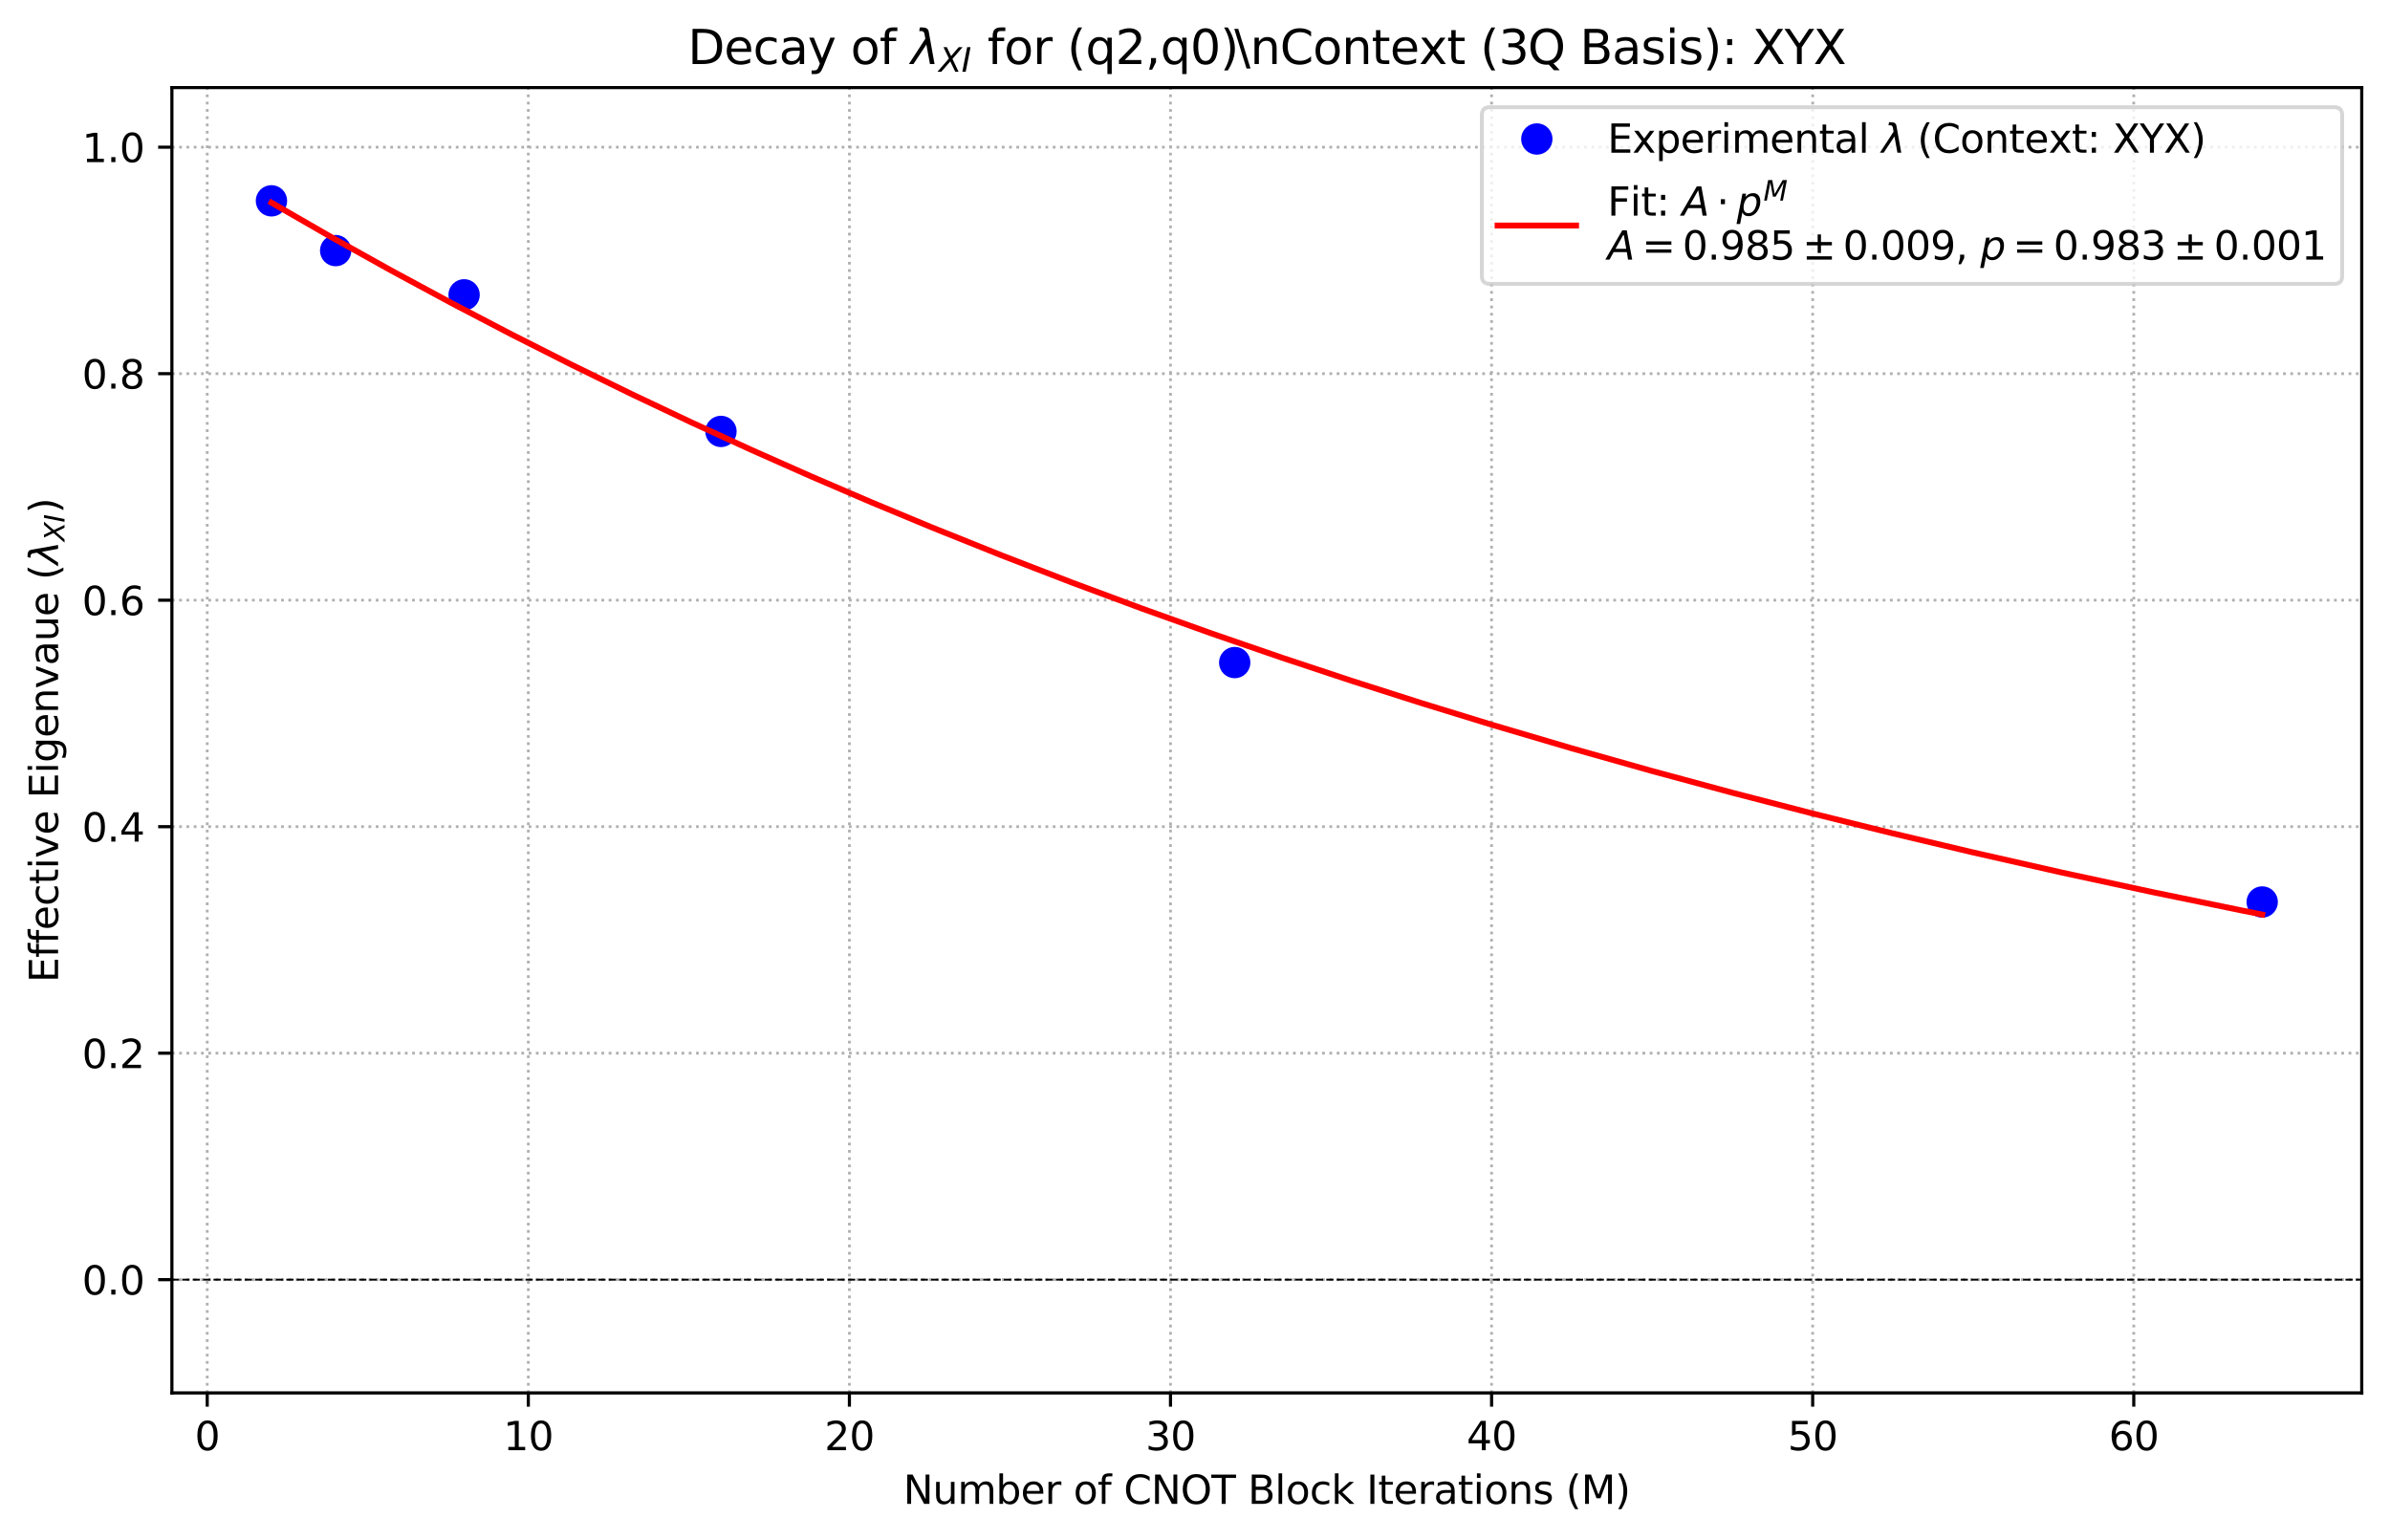 <?xml version="1.0" encoding="utf-8" standalone="no"?>
<!DOCTYPE svg PUBLIC "-//W3C//DTD SVG 1.1//EN"
  "http://www.w3.org/Graphics/SVG/1.1/DTD/svg11.dtd">
<svg xmlns:xlink="http://www.w3.org/1999/xlink" width="609.003pt" height="392.516pt" viewBox="0 0 609.003 392.516" xmlns="http://www.w3.org/2000/svg" version="1.1">
 <defs>
  <style type="text/css">*{stroke-linejoin: round; stroke-linecap: butt}</style>
 </defs>
 <g id="figure_1">
  <g id="patch_1">
   <path d="M -0 392.516 
L 609.003 392.516 
L 609.003 0 
L -0 0 
z
" style="fill: #ffffff"/>
  </g>
  <g id="axes_1">
   <g id="patch_2">
    <path d="M 43.803 354.96 
L 601.803 354.96 
L 601.803 22.32 
L 43.803 22.32 
z
" style="fill: #ffffff"/>
   </g>
   <g id="matplotlib.axis_1">
    <g id="xtick_1">
     <g id="line2d_1">
      <path d="M 52.803 354.96 
L 52.803 22.32 
" clip-path="url(#ped951aee71)" style="fill: none; stroke-dasharray: 0.7,1.155; stroke-dashoffset: 0; stroke: #b0b0b0; stroke-width: 0.7"/>
     </g>
     <g id="line2d_2">
      <defs>
       <path id="m5f1fbd3db0" d="M 0 0 
L 0 3.5 
" style="stroke: #000000; stroke-width: 0.8"/>
      </defs>
      <g>
       <use xlink:href="#m5f1fbd3db0" x="52.803" y="354.96" style="stroke: #000000; stroke-width: 0.8"/>
      </g>
     </g>
     <g id="text_1">
      <!-- 0 -->
      <g transform="translate(49.622 369.558) scale(0.1 -0.1)">
       <defs>
        <path id="DejaVuSans-30" d="M 2034 4250 
Q 1547 4250 1301 3770 
Q 1056 3291 1056 2328 
Q 1056 1369 1301 889 
Q 1547 409 2034 409 
Q 2525 409 2770 889 
Q 3016 1369 3016 2328 
Q 3016 3291 2770 3770 
Q 2525 4250 2034 4250 
z
M 2034 4750 
Q 2819 4750 3233 4129 
Q 3647 3509 3647 2328 
Q 3647 1150 3233 529 
Q 2819 -91 2034 -91 
Q 1250 -91 836 529 
Q 422 1150 422 2328 
Q 422 3509 836 4129 
Q 1250 4750 2034 4750 
z
" transform="scale(0.016)"/>
       </defs>
       <use xlink:href="#DejaVuSans-30"/>
      </g>
     </g>
    </g>
    <g id="xtick_2">
     <g id="line2d_3">
      <path d="M 134.621 354.96 
L 134.621 22.32 
" clip-path="url(#ped951aee71)" style="fill: none; stroke-dasharray: 0.7,1.155; stroke-dashoffset: 0; stroke: #b0b0b0; stroke-width: 0.7"/>
     </g>
     <g id="line2d_4">
      <g>
       <use xlink:href="#m5f1fbd3db0" x="134.621" y="354.96" style="stroke: #000000; stroke-width: 0.8"/>
      </g>
     </g>
     <g id="text_2">
      <!-- 10 -->
      <g transform="translate(128.259 369.558) scale(0.1 -0.1)">
       <defs>
        <path id="DejaVuSans-31" d="M 794 531 
L 1825 531 
L 1825 4091 
L 703 3866 
L 703 4441 
L 1819 4666 
L 2450 4666 
L 2450 531 
L 3481 531 
L 3481 0 
L 794 0 
L 794 531 
z
" transform="scale(0.016)"/>
       </defs>
       <use xlink:href="#DejaVuSans-31"/>
       <use xlink:href="#DejaVuSans-30" transform="translate(63.623 0)"/>
      </g>
     </g>
    </g>
    <g id="xtick_3">
     <g id="line2d_5">
      <path d="M 216.439 354.96 
L 216.439 22.32 
" clip-path="url(#ped951aee71)" style="fill: none; stroke-dasharray: 0.7,1.155; stroke-dashoffset: 0; stroke: #b0b0b0; stroke-width: 0.7"/>
     </g>
     <g id="line2d_6">
      <g>
       <use xlink:href="#m5f1fbd3db0" x="216.439" y="354.96" style="stroke: #000000; stroke-width: 0.8"/>
      </g>
     </g>
     <g id="text_3">
      <!-- 20 -->
      <g transform="translate(210.077 369.558) scale(0.1 -0.1)">
       <defs>
        <path id="DejaVuSans-32" d="M 1228 531 
L 3431 531 
L 3431 0 
L 469 0 
L 469 531 
Q 828 903 1448 1529 
Q 2069 2156 2228 2338 
Q 2531 2678 2651 2914 
Q 2772 3150 2772 3378 
Q 2772 3750 2511 3984 
Q 2250 4219 1831 4219 
Q 1534 4219 1204 4116 
Q 875 4013 500 3803 
L 500 4441 
Q 881 4594 1212 4672 
Q 1544 4750 1819 4750 
Q 2544 4750 2975 4387 
Q 3406 4025 3406 3419 
Q 3406 3131 3298 2873 
Q 3191 2616 2906 2266 
Q 2828 2175 2409 1742 
Q 1991 1309 1228 531 
z
" transform="scale(0.016)"/>
       </defs>
       <use xlink:href="#DejaVuSans-32"/>
       <use xlink:href="#DejaVuSans-30" transform="translate(63.623 0)"/>
      </g>
     </g>
    </g>
    <g id="xtick_4">
     <g id="line2d_7">
      <path d="M 298.258 354.96 
L 298.258 22.32 
" clip-path="url(#ped951aee71)" style="fill: none; stroke-dasharray: 0.7,1.155; stroke-dashoffset: 0; stroke: #b0b0b0; stroke-width: 0.7"/>
     </g>
     <g id="line2d_8">
      <g>
       <use xlink:href="#m5f1fbd3db0" x="298.258" y="354.96" style="stroke: #000000; stroke-width: 0.8"/>
      </g>
     </g>
     <g id="text_4">
      <!-- 30 -->
      <g transform="translate(291.895 369.558) scale(0.1 -0.1)">
       <defs>
        <path id="DejaVuSans-33" d="M 2597 2516 
Q 3050 2419 3304 2112 
Q 3559 1806 3559 1356 
Q 3559 666 3084 287 
Q 2609 -91 1734 -91 
Q 1441 -91 1130 -33 
Q 819 25 488 141 
L 488 750 
Q 750 597 1062 519 
Q 1375 441 1716 441 
Q 2309 441 2620 675 
Q 2931 909 2931 1356 
Q 2931 1769 2642 2001 
Q 2353 2234 1838 2234 
L 1294 2234 
L 1294 2753 
L 1863 2753 
Q 2328 2753 2575 2939 
Q 2822 3125 2822 3475 
Q 2822 3834 2567 4026 
Q 2313 4219 1838 4219 
Q 1578 4219 1281 4162 
Q 984 4106 628 3988 
L 628 4550 
Q 988 4650 1302 4700 
Q 1616 4750 1894 4750 
Q 2613 4750 3031 4423 
Q 3450 4097 3450 3541 
Q 3450 3153 3228 2886 
Q 3006 2619 2597 2516 
z
" transform="scale(0.016)"/>
       </defs>
       <use xlink:href="#DejaVuSans-33"/>
       <use xlink:href="#DejaVuSans-30" transform="translate(63.623 0)"/>
      </g>
     </g>
    </g>
    <g id="xtick_5">
     <g id="line2d_9">
      <path d="M 380.076 354.96 
L 380.076 22.32 
" clip-path="url(#ped951aee71)" style="fill: none; stroke-dasharray: 0.7,1.155; stroke-dashoffset: 0; stroke: #b0b0b0; stroke-width: 0.7"/>
     </g>
     <g id="line2d_10">
      <g>
       <use xlink:href="#m5f1fbd3db0" x="380.076" y="354.96" style="stroke: #000000; stroke-width: 0.8"/>
      </g>
     </g>
     <g id="text_5">
      <!-- 40 -->
      <g transform="translate(373.713 369.558) scale(0.1 -0.1)">
       <defs>
        <path id="DejaVuSans-34" d="M 2419 4116 
L 825 1625 
L 2419 1625 
L 2419 4116 
z
M 2253 4666 
L 3047 4666 
L 3047 1625 
L 3713 1625 
L 3713 1100 
L 3047 1100 
L 3047 0 
L 2419 0 
L 2419 1100 
L 313 1100 
L 313 1709 
L 2253 4666 
z
" transform="scale(0.016)"/>
       </defs>
       <use xlink:href="#DejaVuSans-34"/>
       <use xlink:href="#DejaVuSans-30" transform="translate(63.623 0)"/>
      </g>
     </g>
    </g>
    <g id="xtick_6">
     <g id="line2d_11">
      <path d="M 461.894 354.96 
L 461.894 22.32 
" clip-path="url(#ped951aee71)" style="fill: none; stroke-dasharray: 0.7,1.155; stroke-dashoffset: 0; stroke: #b0b0b0; stroke-width: 0.7"/>
     </g>
     <g id="line2d_12">
      <g>
       <use xlink:href="#m5f1fbd3db0" x="461.894" y="354.96" style="stroke: #000000; stroke-width: 0.8"/>
      </g>
     </g>
     <g id="text_6">
      <!-- 50 -->
      <g transform="translate(455.532 369.558) scale(0.1 -0.1)">
       <defs>
        <path id="DejaVuSans-35" d="M 691 4666 
L 3169 4666 
L 3169 4134 
L 1269 4134 
L 1269 2991 
Q 1406 3038 1543 3061 
Q 1681 3084 1819 3084 
Q 2600 3084 3056 2656 
Q 3513 2228 3513 1497 
Q 3513 744 3044 326 
Q 2575 -91 1722 -91 
Q 1428 -91 1123 -41 
Q 819 9 494 109 
L 494 744 
Q 775 591 1075 516 
Q 1375 441 1709 441 
Q 2250 441 2565 725 
Q 2881 1009 2881 1497 
Q 2881 1984 2565 2268 
Q 2250 2553 1709 2553 
Q 1456 2553 1204 2497 
Q 953 2441 691 2322 
L 691 4666 
z
" transform="scale(0.016)"/>
       </defs>
       <use xlink:href="#DejaVuSans-35"/>
       <use xlink:href="#DejaVuSans-30" transform="translate(63.623 0)"/>
      </g>
     </g>
    </g>
    <g id="xtick_7">
     <g id="line2d_13">
      <path d="M 543.712 354.96 
L 543.712 22.32 
" clip-path="url(#ped951aee71)" style="fill: none; stroke-dasharray: 0.7,1.155; stroke-dashoffset: 0; stroke: #b0b0b0; stroke-width: 0.7"/>
     </g>
     <g id="line2d_14">
      <g>
       <use xlink:href="#m5f1fbd3db0" x="543.712" y="354.96" style="stroke: #000000; stroke-width: 0.8"/>
      </g>
     </g>
     <g id="text_7">
      <!-- 60 -->
      <g transform="translate(537.35 369.558) scale(0.1 -0.1)">
       <defs>
        <path id="DejaVuSans-36" d="M 2113 2584 
Q 1688 2584 1439 2293 
Q 1191 2003 1191 1497 
Q 1191 994 1439 701 
Q 1688 409 2113 409 
Q 2538 409 2786 701 
Q 3034 994 3034 1497 
Q 3034 2003 2786 2293 
Q 2538 2584 2113 2584 
z
M 3366 4563 
L 3366 3988 
Q 3128 4100 2886 4159 
Q 2644 4219 2406 4219 
Q 1781 4219 1451 3797 
Q 1122 3375 1075 2522 
Q 1259 2794 1537 2939 
Q 1816 3084 2150 3084 
Q 2853 3084 3261 2657 
Q 3669 2231 3669 1497 
Q 3669 778 3244 343 
Q 2819 -91 2113 -91 
Q 1303 -91 875 529 
Q 447 1150 447 2328 
Q 447 3434 972 4092 
Q 1497 4750 2381 4750 
Q 2619 4750 2861 4703 
Q 3103 4656 3366 4563 
z
" transform="scale(0.016)"/>
       </defs>
       <use xlink:href="#DejaVuSans-36"/>
       <use xlink:href="#DejaVuSans-30" transform="translate(63.623 0)"/>
      </g>
     </g>
    </g>
    <g id="text_8">
     <!-- Number of CNOT Block Iterations (M) -->
     <g transform="translate(230.178 383.237) scale(0.1 -0.1)">
      <defs>
       <path id="DejaVuSans-4e" d="M 628 4666 
L 1478 4666 
L 3547 763 
L 3547 4666 
L 4159 4666 
L 4159 0 
L 3309 0 
L 1241 3903 
L 1241 0 
L 628 0 
L 628 4666 
z
" transform="scale(0.016)"/>
       <path id="DejaVuSans-75" d="M 544 1381 
L 544 3500 
L 1119 3500 
L 1119 1403 
Q 1119 906 1312 657 
Q 1506 409 1894 409 
Q 2359 409 2629 706 
Q 2900 1003 2900 1516 
L 2900 3500 
L 3475 3500 
L 3475 0 
L 2900 0 
L 2900 538 
Q 2691 219 2414 64 
Q 2138 -91 1772 -91 
Q 1169 -91 856 284 
Q 544 659 544 1381 
z
M 1991 3584 
L 1991 3584 
z
" transform="scale(0.016)"/>
       <path id="DejaVuSans-6d" d="M 3328 2828 
Q 3544 3216 3844 3400 
Q 4144 3584 4550 3584 
Q 5097 3584 5394 3201 
Q 5691 2819 5691 2113 
L 5691 0 
L 5113 0 
L 5113 2094 
Q 5113 2597 4934 2840 
Q 4756 3084 4391 3084 
Q 3944 3084 3684 2787 
Q 3425 2491 3425 1978 
L 3425 0 
L 2847 0 
L 2847 2094 
Q 2847 2600 2669 2842 
Q 2491 3084 2119 3084 
Q 1678 3084 1418 2786 
Q 1159 2488 1159 1978 
L 1159 0 
L 581 0 
L 581 3500 
L 1159 3500 
L 1159 2956 
Q 1356 3278 1631 3431 
Q 1906 3584 2284 3584 
Q 2666 3584 2933 3390 
Q 3200 3197 3328 2828 
z
" transform="scale(0.016)"/>
       <path id="DejaVuSans-62" d="M 3116 1747 
Q 3116 2381 2855 2742 
Q 2594 3103 2138 3103 
Q 1681 3103 1420 2742 
Q 1159 2381 1159 1747 
Q 1159 1113 1420 752 
Q 1681 391 2138 391 
Q 2594 391 2855 752 
Q 3116 1113 3116 1747 
z
M 1159 2969 
Q 1341 3281 1617 3432 
Q 1894 3584 2278 3584 
Q 2916 3584 3314 3078 
Q 3713 2572 3713 1747 
Q 3713 922 3314 415 
Q 2916 -91 2278 -91 
Q 1894 -91 1617 61 
Q 1341 213 1159 525 
L 1159 0 
L 581 0 
L 581 4863 
L 1159 4863 
L 1159 2969 
z
" transform="scale(0.016)"/>
       <path id="DejaVuSans-65" d="M 3597 1894 
L 3597 1613 
L 953 1613 
Q 991 1019 1311 708 
Q 1631 397 2203 397 
Q 2534 397 2845 478 
Q 3156 559 3463 722 
L 3463 178 
Q 3153 47 2828 -22 
Q 2503 -91 2169 -91 
Q 1331 -91 842 396 
Q 353 884 353 1716 
Q 353 2575 817 3079 
Q 1281 3584 2069 3584 
Q 2775 3584 3186 3129 
Q 3597 2675 3597 1894 
z
M 3022 2063 
Q 3016 2534 2758 2815 
Q 2500 3097 2075 3097 
Q 1594 3097 1305 2825 
Q 1016 2553 972 2059 
L 3022 2063 
z
" transform="scale(0.016)"/>
       <path id="DejaVuSans-72" d="M 2631 2963 
Q 2534 3019 2420 3045 
Q 2306 3072 2169 3072 
Q 1681 3072 1420 2755 
Q 1159 2438 1159 1844 
L 1159 0 
L 581 0 
L 581 3500 
L 1159 3500 
L 1159 2956 
Q 1341 3275 1631 3429 
Q 1922 3584 2338 3584 
Q 2397 3584 2469 3576 
Q 2541 3569 2628 3553 
L 2631 2963 
z
" transform="scale(0.016)"/>
       <path id="DejaVuSans-20" transform="scale(0.016)"/>
       <path id="DejaVuSans-6f" d="M 1959 3097 
Q 1497 3097 1228 2736 
Q 959 2375 959 1747 
Q 959 1119 1226 758 
Q 1494 397 1959 397 
Q 2419 397 2687 759 
Q 2956 1122 2956 1747 
Q 2956 2369 2687 2733 
Q 2419 3097 1959 3097 
z
M 1959 3584 
Q 2709 3584 3137 3096 
Q 3566 2609 3566 1747 
Q 3566 888 3137 398 
Q 2709 -91 1959 -91 
Q 1206 -91 779 398 
Q 353 888 353 1747 
Q 353 2609 779 3096 
Q 1206 3584 1959 3584 
z
" transform="scale(0.016)"/>
       <path id="DejaVuSans-66" d="M 2375 4863 
L 2375 4384 
L 1825 4384 
Q 1516 4384 1395 4259 
Q 1275 4134 1275 3809 
L 1275 3500 
L 2222 3500 
L 2222 3053 
L 1275 3053 
L 1275 0 
L 697 0 
L 697 3053 
L 147 3053 
L 147 3500 
L 697 3500 
L 697 3744 
Q 697 4328 969 4595 
Q 1241 4863 1831 4863 
L 2375 4863 
z
" transform="scale(0.016)"/>
       <path id="DejaVuSans-43" d="M 4122 4306 
L 4122 3641 
Q 3803 3938 3442 4084 
Q 3081 4231 2675 4231 
Q 1875 4231 1450 3742 
Q 1025 3253 1025 2328 
Q 1025 1406 1450 917 
Q 1875 428 2675 428 
Q 3081 428 3442 575 
Q 3803 722 4122 1019 
L 4122 359 
Q 3791 134 3420 21 
Q 3050 -91 2638 -91 
Q 1578 -91 968 557 
Q 359 1206 359 2328 
Q 359 3453 968 4101 
Q 1578 4750 2638 4750 
Q 3056 4750 3426 4639 
Q 3797 4528 4122 4306 
z
" transform="scale(0.016)"/>
       <path id="DejaVuSans-4f" d="M 2522 4238 
Q 1834 4238 1429 3725 
Q 1025 3213 1025 2328 
Q 1025 1447 1429 934 
Q 1834 422 2522 422 
Q 3209 422 3611 934 
Q 4013 1447 4013 2328 
Q 4013 3213 3611 3725 
Q 3209 4238 2522 4238 
z
M 2522 4750 
Q 3503 4750 4090 4092 
Q 4678 3434 4678 2328 
Q 4678 1225 4090 567 
Q 3503 -91 2522 -91 
Q 1538 -91 948 565 
Q 359 1222 359 2328 
Q 359 3434 948 4092 
Q 1538 4750 2522 4750 
z
" transform="scale(0.016)"/>
       <path id="DejaVuSans-54" d="M -19 4666 
L 3928 4666 
L 3928 4134 
L 2272 4134 
L 2272 0 
L 1638 0 
L 1638 4134 
L -19 4134 
L -19 4666 
z
" transform="scale(0.016)"/>
       <path id="DejaVuSans-42" d="M 1259 2228 
L 1259 519 
L 2272 519 
Q 2781 519 3026 730 
Q 3272 941 3272 1375 
Q 3272 1813 3026 2020 
Q 2781 2228 2272 2228 
L 1259 2228 
z
M 1259 4147 
L 1259 2741 
L 2194 2741 
Q 2656 2741 2882 2914 
Q 3109 3088 3109 3444 
Q 3109 3797 2882 3972 
Q 2656 4147 2194 4147 
L 1259 4147 
z
M 628 4666 
L 2241 4666 
Q 2963 4666 3353 4366 
Q 3744 4066 3744 3513 
Q 3744 3084 3544 2831 
Q 3344 2578 2956 2516 
Q 3422 2416 3680 2098 
Q 3938 1781 3938 1306 
Q 3938 681 3513 340 
Q 3088 0 2303 0 
L 628 0 
L 628 4666 
z
" transform="scale(0.016)"/>
       <path id="DejaVuSans-6c" d="M 603 4863 
L 1178 4863 
L 1178 0 
L 603 0 
L 603 4863 
z
" transform="scale(0.016)"/>
       <path id="DejaVuSans-63" d="M 3122 3366 
L 3122 2828 
Q 2878 2963 2633 3030 
Q 2388 3097 2138 3097 
Q 1578 3097 1268 2742 
Q 959 2388 959 1747 
Q 959 1106 1268 751 
Q 1578 397 2138 397 
Q 2388 397 2633 464 
Q 2878 531 3122 666 
L 3122 134 
Q 2881 22 2623 -34 
Q 2366 -91 2075 -91 
Q 1284 -91 818 406 
Q 353 903 353 1747 
Q 353 2603 823 3093 
Q 1294 3584 2113 3584 
Q 2378 3584 2631 3529 
Q 2884 3475 3122 3366 
z
" transform="scale(0.016)"/>
       <path id="DejaVuSans-6b" d="M 581 4863 
L 1159 4863 
L 1159 1991 
L 2875 3500 
L 3609 3500 
L 1753 1863 
L 3688 0 
L 2938 0 
L 1159 1709 
L 1159 0 
L 581 0 
L 581 4863 
z
" transform="scale(0.016)"/>
       <path id="DejaVuSans-49" d="M 628 4666 
L 1259 4666 
L 1259 0 
L 628 0 
L 628 4666 
z
" transform="scale(0.016)"/>
       <path id="DejaVuSans-74" d="M 1172 4494 
L 1172 3500 
L 2356 3500 
L 2356 3053 
L 1172 3053 
L 1172 1153 
Q 1172 725 1289 603 
Q 1406 481 1766 481 
L 2356 481 
L 2356 0 
L 1766 0 
Q 1100 0 847 248 
Q 594 497 594 1153 
L 594 3053 
L 172 3053 
L 172 3500 
L 594 3500 
L 594 4494 
L 1172 4494 
z
" transform="scale(0.016)"/>
       <path id="DejaVuSans-61" d="M 2194 1759 
Q 1497 1759 1228 1600 
Q 959 1441 959 1056 
Q 959 750 1161 570 
Q 1363 391 1709 391 
Q 2188 391 2477 730 
Q 2766 1069 2766 1631 
L 2766 1759 
L 2194 1759 
z
M 3341 1997 
L 3341 0 
L 2766 0 
L 2766 531 
Q 2569 213 2275 61 
Q 1981 -91 1556 -91 
Q 1019 -91 701 211 
Q 384 513 384 1019 
Q 384 1609 779 1909 
Q 1175 2209 1959 2209 
L 2766 2209 
L 2766 2266 
Q 2766 2663 2505 2880 
Q 2244 3097 1772 3097 
Q 1472 3097 1187 3025 
Q 903 2953 641 2809 
L 641 3341 
Q 956 3463 1253 3523 
Q 1550 3584 1831 3584 
Q 2591 3584 2966 3190 
Q 3341 2797 3341 1997 
z
" transform="scale(0.016)"/>
       <path id="DejaVuSans-69" d="M 603 3500 
L 1178 3500 
L 1178 0 
L 603 0 
L 603 3500 
z
M 603 4863 
L 1178 4863 
L 1178 4134 
L 603 4134 
L 603 4863 
z
" transform="scale(0.016)"/>
       <path id="DejaVuSans-6e" d="M 3513 2113 
L 3513 0 
L 2938 0 
L 2938 2094 
Q 2938 2591 2744 2837 
Q 2550 3084 2163 3084 
Q 1697 3084 1428 2787 
Q 1159 2491 1159 1978 
L 1159 0 
L 581 0 
L 581 3500 
L 1159 3500 
L 1159 2956 
Q 1366 3272 1645 3428 
Q 1925 3584 2291 3584 
Q 2894 3584 3203 3211 
Q 3513 2838 3513 2113 
z
" transform="scale(0.016)"/>
       <path id="DejaVuSans-73" d="M 2834 3397 
L 2834 2853 
Q 2591 2978 2328 3040 
Q 2066 3103 1784 3103 
Q 1356 3103 1142 2972 
Q 928 2841 928 2578 
Q 928 2378 1081 2264 
Q 1234 2150 1697 2047 
L 1894 2003 
Q 2506 1872 2764 1633 
Q 3022 1394 3022 966 
Q 3022 478 2636 193 
Q 2250 -91 1575 -91 
Q 1294 -91 989 -36 
Q 684 19 347 128 
L 347 722 
Q 666 556 975 473 
Q 1284 391 1588 391 
Q 1994 391 2212 530 
Q 2431 669 2431 922 
Q 2431 1156 2273 1281 
Q 2116 1406 1581 1522 
L 1381 1569 
Q 847 1681 609 1914 
Q 372 2147 372 2553 
Q 372 3047 722 3315 
Q 1072 3584 1716 3584 
Q 2034 3584 2315 3537 
Q 2597 3491 2834 3397 
z
" transform="scale(0.016)"/>
       <path id="DejaVuSans-28" d="M 1984 4856 
Q 1566 4138 1362 3434 
Q 1159 2731 1159 2009 
Q 1159 1288 1364 580 
Q 1569 -128 1984 -844 
L 1484 -844 
Q 1016 -109 783 600 
Q 550 1309 550 2009 
Q 550 2706 781 3412 
Q 1013 4119 1484 4856 
L 1984 4856 
z
" transform="scale(0.016)"/>
       <path id="DejaVuSans-4d" d="M 628 4666 
L 1569 4666 
L 2759 1491 
L 3956 4666 
L 4897 4666 
L 4897 0 
L 4281 0 
L 4281 4097 
L 3078 897 
L 2444 897 
L 1241 4097 
L 1241 0 
L 628 0 
L 628 4666 
z
" transform="scale(0.016)"/>
       <path id="DejaVuSans-29" d="M 513 4856 
L 1013 4856 
Q 1481 4119 1714 3412 
Q 1947 2706 1947 2009 
Q 1947 1309 1714 600 
Q 1481 -109 1013 -844 
L 513 -844 
Q 928 -128 1133 580 
Q 1338 1288 1338 2009 
Q 1338 2731 1133 3434 
Q 928 4138 513 4856 
z
" transform="scale(0.016)"/>
      </defs>
      <use xlink:href="#DejaVuSans-4e"/>
      <use xlink:href="#DejaVuSans-75" transform="translate(74.805 0)"/>
      <use xlink:href="#DejaVuSans-6d" transform="translate(138.184 0)"/>
      <use xlink:href="#DejaVuSans-62" transform="translate(235.596 0)"/>
      <use xlink:href="#DejaVuSans-65" transform="translate(299.072 0)"/>
      <use xlink:href="#DejaVuSans-72" transform="translate(360.596 0)"/>
      <use xlink:href="#DejaVuSans-20" transform="translate(401.709 0)"/>
      <use xlink:href="#DejaVuSans-6f" transform="translate(433.496 0)"/>
      <use xlink:href="#DejaVuSans-66" transform="translate(494.678 0)"/>
      <use xlink:href="#DejaVuSans-20" transform="translate(529.883 0)"/>
      <use xlink:href="#DejaVuSans-43" transform="translate(561.67 0)"/>
      <use xlink:href="#DejaVuSans-4e" transform="translate(631.494 0)"/>
      <use xlink:href="#DejaVuSans-4f" transform="translate(706.299 0)"/>
      <use xlink:href="#DejaVuSans-54" transform="translate(785.01 0)"/>
      <use xlink:href="#DejaVuSans-20" transform="translate(846.094 0)"/>
      <use xlink:href="#DejaVuSans-42" transform="translate(877.881 0)"/>
      <use xlink:href="#DejaVuSans-6c" transform="translate(946.484 0)"/>
      <use xlink:href="#DejaVuSans-6f" transform="translate(974.268 0)"/>
      <use xlink:href="#DejaVuSans-63" transform="translate(1035.449 0)"/>
      <use xlink:href="#DejaVuSans-6b" transform="translate(1090.43 0)"/>
      <use xlink:href="#DejaVuSans-20" transform="translate(1148.34 0)"/>
      <use xlink:href="#DejaVuSans-49" transform="translate(1180.127 0)"/>
      <use xlink:href="#DejaVuSans-74" transform="translate(1209.619 0)"/>
      <use xlink:href="#DejaVuSans-65" transform="translate(1248.828 0)"/>
      <use xlink:href="#DejaVuSans-72" transform="translate(1310.352 0)"/>
      <use xlink:href="#DejaVuSans-61" transform="translate(1351.465 0)"/>
      <use xlink:href="#DejaVuSans-74" transform="translate(1412.744 0)"/>
      <use xlink:href="#DejaVuSans-69" transform="translate(1451.953 0)"/>
      <use xlink:href="#DejaVuSans-6f" transform="translate(1479.736 0)"/>
      <use xlink:href="#DejaVuSans-6e" transform="translate(1540.918 0)"/>
      <use xlink:href="#DejaVuSans-73" transform="translate(1604.297 0)"/>
      <use xlink:href="#DejaVuSans-20" transform="translate(1656.396 0)"/>
      <use xlink:href="#DejaVuSans-28" transform="translate(1688.184 0)"/>
      <use xlink:href="#DejaVuSans-4d" transform="translate(1727.197 0)"/>
      <use xlink:href="#DejaVuSans-29" transform="translate(1813.477 0)"/>
     </g>
    </g>
   </g>
   <g id="matplotlib.axis_2">
    <g id="ytick_1">
     <g id="line2d_15">
      <path d="M 43.803 326.101 
L 601.803 326.101 
" clip-path="url(#ped951aee71)" style="fill: none; stroke-dasharray: 0.7,1.155; stroke-dashoffset: 0; stroke: #b0b0b0; stroke-width: 0.7"/>
     </g>
     <g id="line2d_16">
      <defs>
       <path id="me4d6045e85" d="M 0 0 
L -3.5 0 
" style="stroke: #000000; stroke-width: 0.8"/>
      </defs>
      <g>
       <use xlink:href="#me4d6045e85" x="43.803" y="326.101" style="stroke: #000000; stroke-width: 0.8"/>
      </g>
     </g>
     <g id="text_9">
      <!-- 0.0 -->
      <g transform="translate(20.9 329.9) scale(0.1 -0.1)">
       <defs>
        <path id="DejaVuSans-2e" d="M 684 794 
L 1344 794 
L 1344 0 
L 684 0 
L 684 794 
z
" transform="scale(0.016)"/>
       </defs>
       <use xlink:href="#DejaVuSans-30"/>
       <use xlink:href="#DejaVuSans-2e" transform="translate(63.623 0)"/>
       <use xlink:href="#DejaVuSans-30" transform="translate(95.41 0)"/>
      </g>
     </g>
    </g>
    <g id="ytick_2">
     <g id="line2d_17">
      <path d="M 43.803 268.383 
L 601.803 268.383 
" clip-path="url(#ped951aee71)" style="fill: none; stroke-dasharray: 0.7,1.155; stroke-dashoffset: 0; stroke: #b0b0b0; stroke-width: 0.7"/>
     </g>
     <g id="line2d_18">
      <g>
       <use xlink:href="#me4d6045e85" x="43.803" y="268.383" style="stroke: #000000; stroke-width: 0.8"/>
      </g>
     </g>
     <g id="text_10">
      <!-- 0.2 -->
      <g transform="translate(20.9 272.182) scale(0.1 -0.1)">
       <use xlink:href="#DejaVuSans-30"/>
       <use xlink:href="#DejaVuSans-2e" transform="translate(63.623 0)"/>
       <use xlink:href="#DejaVuSans-32" transform="translate(95.41 0)"/>
      </g>
     </g>
    </g>
    <g id="ytick_3">
     <g id="line2d_19">
      <path d="M 43.803 210.665 
L 601.803 210.665 
" clip-path="url(#ped951aee71)" style="fill: none; stroke-dasharray: 0.7,1.155; stroke-dashoffset: 0; stroke: #b0b0b0; stroke-width: 0.7"/>
     </g>
     <g id="line2d_20">
      <g>
       <use xlink:href="#me4d6045e85" x="43.803" y="210.665" style="stroke: #000000; stroke-width: 0.8"/>
      </g>
     </g>
     <g id="text_11">
      <!-- 0.4 -->
      <g transform="translate(20.9 214.464) scale(0.1 -0.1)">
       <use xlink:href="#DejaVuSans-30"/>
       <use xlink:href="#DejaVuSans-2e" transform="translate(63.623 0)"/>
       <use xlink:href="#DejaVuSans-34" transform="translate(95.41 0)"/>
      </g>
     </g>
    </g>
    <g id="ytick_4">
     <g id="line2d_21">
      <path d="M 43.803 152.947 
L 601.803 152.947 
" clip-path="url(#ped951aee71)" style="fill: none; stroke-dasharray: 0.7,1.155; stroke-dashoffset: 0; stroke: #b0b0b0; stroke-width: 0.7"/>
     </g>
     <g id="line2d_22">
      <g>
       <use xlink:href="#me4d6045e85" x="43.803" y="152.947" style="stroke: #000000; stroke-width: 0.8"/>
      </g>
     </g>
     <g id="text_12">
      <!-- 0.6 -->
      <g transform="translate(20.9 156.746) scale(0.1 -0.1)">
       <use xlink:href="#DejaVuSans-30"/>
       <use xlink:href="#DejaVuSans-2e" transform="translate(63.623 0)"/>
       <use xlink:href="#DejaVuSans-36" transform="translate(95.41 0)"/>
      </g>
     </g>
    </g>
    <g id="ytick_5">
     <g id="line2d_23">
      <path d="M 43.803 95.229 
L 601.803 95.229 
" clip-path="url(#ped951aee71)" style="fill: none; stroke-dasharray: 0.7,1.155; stroke-dashoffset: 0; stroke: #b0b0b0; stroke-width: 0.7"/>
     </g>
     <g id="line2d_24">
      <g>
       <use xlink:href="#me4d6045e85" x="43.803" y="95.229" style="stroke: #000000; stroke-width: 0.8"/>
      </g>
     </g>
     <g id="text_13">
      <!-- 0.8 -->
      <g transform="translate(20.9 99.028) scale(0.1 -0.1)">
       <defs>
        <path id="DejaVuSans-38" d="M 2034 2216 
Q 1584 2216 1326 1975 
Q 1069 1734 1069 1313 
Q 1069 891 1326 650 
Q 1584 409 2034 409 
Q 2484 409 2743 651 
Q 3003 894 3003 1313 
Q 3003 1734 2745 1975 
Q 2488 2216 2034 2216 
z
M 1403 2484 
Q 997 2584 770 2862 
Q 544 3141 544 3541 
Q 544 4100 942 4425 
Q 1341 4750 2034 4750 
Q 2731 4750 3128 4425 
Q 3525 4100 3525 3541 
Q 3525 3141 3298 2862 
Q 3072 2584 2669 2484 
Q 3125 2378 3379 2068 
Q 3634 1759 3634 1313 
Q 3634 634 3220 271 
Q 2806 -91 2034 -91 
Q 1263 -91 848 271 
Q 434 634 434 1313 
Q 434 1759 690 2068 
Q 947 2378 1403 2484 
z
M 1172 3481 
Q 1172 3119 1398 2916 
Q 1625 2713 2034 2713 
Q 2441 2713 2670 2916 
Q 2900 3119 2900 3481 
Q 2900 3844 2670 4047 
Q 2441 4250 2034 4250 
Q 1625 4250 1398 4047 
Q 1172 3844 1172 3481 
z
" transform="scale(0.016)"/>
       </defs>
       <use xlink:href="#DejaVuSans-30"/>
       <use xlink:href="#DejaVuSans-2e" transform="translate(63.623 0)"/>
       <use xlink:href="#DejaVuSans-38" transform="translate(95.41 0)"/>
      </g>
     </g>
    </g>
    <g id="ytick_6">
     <g id="line2d_25">
      <path d="M 43.803 37.51 
L 601.803 37.51 
" clip-path="url(#ped951aee71)" style="fill: none; stroke-dasharray: 0.7,1.155; stroke-dashoffset: 0; stroke: #b0b0b0; stroke-width: 0.7"/>
     </g>
     <g id="line2d_26">
      <g>
       <use xlink:href="#me4d6045e85" x="43.803" y="37.51" style="stroke: #000000; stroke-width: 0.8"/>
      </g>
     </g>
     <g id="text_14">
      <!-- 1.0 -->
      <g transform="translate(20.9 41.31) scale(0.1 -0.1)">
       <use xlink:href="#DejaVuSans-31"/>
       <use xlink:href="#DejaVuSans-2e" transform="translate(63.623 0)"/>
       <use xlink:href="#DejaVuSans-30" transform="translate(95.41 0)"/>
      </g>
     </g>
    </g>
    <g id="text_15">
     <!-- Effective Eigenvaue ($\lambda_{XI}$) -->
     <g transform="translate(14.8 250.39) rotate(-90) scale(0.1 -0.1)">
      <defs>
       <path id="DejaVuSans-45" d="M 628 4666 
L 3578 4666 
L 3578 4134 
L 1259 4134 
L 1259 2753 
L 3481 2753 
L 3481 2222 
L 1259 2222 
L 1259 531 
L 3634 531 
L 3634 0 
L 628 0 
L 628 4666 
z
" transform="scale(0.016)"/>
       <path id="DejaVuSans-76" d="M 191 3500 
L 800 3500 
L 1894 563 
L 2988 3500 
L 3597 3500 
L 2284 0 
L 1503 0 
L 191 3500 
z
" transform="scale(0.016)"/>
       <path id="DejaVuSans-67" d="M 2906 1791 
Q 2906 2416 2648 2759 
Q 2391 3103 1925 3103 
Q 1463 3103 1205 2759 
Q 947 2416 947 1791 
Q 947 1169 1205 825 
Q 1463 481 1925 481 
Q 2391 481 2648 825 
Q 2906 1169 2906 1791 
z
M 3481 434 
Q 3481 -459 3084 -895 
Q 2688 -1331 1869 -1331 
Q 1566 -1331 1297 -1286 
Q 1028 -1241 775 -1147 
L 775 -588 
Q 1028 -725 1275 -790 
Q 1522 -856 1778 -856 
Q 2344 -856 2625 -561 
Q 2906 -266 2906 331 
L 2906 616 
Q 2728 306 2450 153 
Q 2172 0 1784 0 
Q 1141 0 747 490 
Q 353 981 353 1791 
Q 353 2603 747 3093 
Q 1141 3584 1784 3584 
Q 2172 3584 2450 3431 
Q 2728 3278 2906 2969 
L 2906 3500 
L 3481 3500 
L 3481 434 
z
" transform="scale(0.016)"/>
       <path id="DejaVuSans-Oblique-3bb" d="M 2350 4316 
L 3125 0 
L 2516 0 
L 2038 2588 
L 328 0 
L -281 0 
L 1903 3356 
L 1794 3975 
Q 1725 4369 1391 4369 
L 1091 4369 
L 1184 4863 
L 1550 4856 
Q 2253 4847 2350 4316 
z
" transform="scale(0.016)"/>
       <path id="DejaVuSans-Oblique-58" d="M 878 4666 
L 1516 4666 
L 2316 2981 
L 3763 4666 
L 4500 4666 
L 2578 2438 
L 3738 0 
L 3103 0 
L 2163 1966 
L 459 0 
L -275 0 
L 1906 2509 
L 878 4666 
z
" transform="scale(0.016)"/>
       <path id="DejaVuSans-Oblique-49" d="M 1081 4666 
L 1716 4666 
L 806 0 
L 172 0 
L 1081 4666 
z
" transform="scale(0.016)"/>
      </defs>
      <use xlink:href="#DejaVuSans-45" transform="translate(0 0.016)"/>
      <use xlink:href="#DejaVuSans-66" transform="translate(63.184 0.016)"/>
      <use xlink:href="#DejaVuSans-66" transform="translate(98.389 0.016)"/>
      <use xlink:href="#DejaVuSans-65" transform="translate(133.594 0.016)"/>
      <use xlink:href="#DejaVuSans-63" transform="translate(195.117 0.016)"/>
      <use xlink:href="#DejaVuSans-74" transform="translate(250.098 0.016)"/>
      <use xlink:href="#DejaVuSans-69" transform="translate(289.307 0.016)"/>
      <use xlink:href="#DejaVuSans-76" transform="translate(317.09 0.016)"/>
      <use xlink:href="#DejaVuSans-65" transform="translate(376.27 0.016)"/>
      <use xlink:href="#DejaVuSans-20" transform="translate(437.793 0.016)"/>
      <use xlink:href="#DejaVuSans-45" transform="translate(469.58 0.016)"/>
      <use xlink:href="#DejaVuSans-69" transform="translate(532.764 0.016)"/>
      <use xlink:href="#DejaVuSans-67" transform="translate(560.547 0.016)"/>
      <use xlink:href="#DejaVuSans-65" transform="translate(624.023 0.016)"/>
      <use xlink:href="#DejaVuSans-6e" transform="translate(685.547 0.016)"/>
      <use xlink:href="#DejaVuSans-76" transform="translate(748.926 0.016)"/>
      <use xlink:href="#DejaVuSans-61" transform="translate(808.105 0.016)"/>
      <use xlink:href="#DejaVuSans-75" transform="translate(869.385 0.016)"/>
      <use xlink:href="#DejaVuSans-65" transform="translate(932.764 0.016)"/>
      <use xlink:href="#DejaVuSans-20" transform="translate(994.287 0.016)"/>
      <use xlink:href="#DejaVuSans-28" transform="translate(1026.074 0.016)"/>
      <use xlink:href="#DejaVuSans-Oblique-3bb" transform="translate(1065.088 0.016)"/>
      <use xlink:href="#DejaVuSans-Oblique-58" transform="translate(1124.268 -16.391) scale(0.7)"/>
      <use xlink:href="#DejaVuSans-Oblique-49" transform="translate(1172.222 -16.391) scale(0.7)"/>
      <use xlink:href="#DejaVuSans-29" transform="translate(1195.601 0.016)"/>
     </g>
    </g>
   </g>
   <g id="line2d_27">
    <defs>
     <path id="m00f73c0e86" d="M 0 3.5 
C 0.928 3.5 1.819 3.131 2.475 2.475 
C 3.131 1.819 3.5 0.928 3.5 0 
C 3.5 -0.928 3.131 -1.819 2.475 -2.475 
C 1.819 -3.131 0.928 -3.5 0 -3.5 
C -0.928 -3.5 -1.819 -3.131 -2.475 -2.475 
C -3.131 -1.819 -3.5 -0.928 -3.5 0 
C -3.5 0.928 -3.131 1.819 -2.475 2.475 
C -1.819 3.131 -0.928 3.5 0 3.5 
z
" style="stroke: #0000ff"/>
    </defs>
    <g clip-path="url(#ped951aee71)">
     <use xlink:href="#m00f73c0e86" x="69.167" y="51.179" style="fill: #0000ff; stroke: #0000ff"/>
     <use xlink:href="#m00f73c0e86" x="85.53" y="63.861" style="fill: #0000ff; stroke: #0000ff"/>
     <use xlink:href="#m00f73c0e86" x="118.258" y="75.134" style="fill: #0000ff; stroke: #0000ff"/>
     <use xlink:href="#m00f73c0e86" x="183.712" y="109.94" style="fill: #0000ff; stroke: #0000ff"/>
     <use xlink:href="#m00f73c0e86" x="314.621" y="168.842" style="fill: #0000ff; stroke: #0000ff"/>
     <use xlink:href="#m00f73c0e86" x="576.439" y="229.857" style="fill: #0000ff; stroke: #0000ff"/>
    </g>
   </g>
   <g id="line2d_28">
    <path d="M 69.167 51.643 
L 84.461 60.45 
L 99.756 68.974 
L 115.051 77.225 
L 130.345 85.211 
L 145.64 92.941 
L 160.935 100.422 
L 176.229 107.664 
L 191.524 114.673 
L 206.819 121.457 
L 222.113 128.024 
L 237.408 134.38 
L 255.252 141.538 
L 273.095 148.429 
L 290.939 155.062 
L 308.783 161.448 
L 326.627 167.595 
L 344.471 173.513 
L 362.314 179.21 
L 380.158 184.694 
L 400.551 190.711 
L 420.944 196.473 
L 441.337 201.989 
L 461.73 207.27 
L 482.122 212.327 
L 502.515 217.168 
L 525.457 222.369 
L 548.399 227.322 
L 571.341 232.038 
L 576.439 233.055 
L 576.439 233.055 
" clip-path="url(#ped951aee71)" style="fill: none; stroke: #ff0000; stroke-width: 1.5; stroke-linecap: square"/>
   </g>
   <g id="line2d_29">
    <path d="M 43.803 326.101 
L 601.803 326.101 
" clip-path="url(#ped951aee71)" style="fill: none; stroke-dasharray: 1.85,0.8; stroke-dashoffset: 0; stroke: #000000; stroke-width: 0.5"/>
   </g>
   <g id="patch_3">
    <path d="M 43.803 354.96 
L 43.803 22.32 
" style="fill: none; stroke: #000000; stroke-width: 0.8; stroke-linejoin: miter; stroke-linecap: square"/>
   </g>
   <g id="patch_4">
    <path d="M 601.803 354.96 
L 601.803 22.32 
" style="fill: none; stroke: #000000; stroke-width: 0.8; stroke-linejoin: miter; stroke-linecap: square"/>
   </g>
   <g id="patch_5">
    <path d="M 43.803 354.96 
L 601.803 354.96 
" style="fill: none; stroke: #000000; stroke-width: 0.8; stroke-linejoin: miter; stroke-linecap: square"/>
   </g>
   <g id="patch_6">
    <path d="M 43.803 22.32 
L 601.803 22.32 
" style="fill: none; stroke: #000000; stroke-width: 0.8; stroke-linejoin: miter; stroke-linecap: square"/>
   </g>
   <g id="text_16">
    <!-- Decay of $\lambda_{XI}$ for (q2,q0)\nContext (3Q Basis): XYX -->
    <g transform="translate(175.263 16.32) scale(0.12 -0.12)">
     <defs>
      <path id="DejaVuSans-44" d="M 1259 4147 
L 1259 519 
L 2022 519 
Q 2988 519 3436 956 
Q 3884 1394 3884 2338 
Q 3884 3275 3436 3711 
Q 2988 4147 2022 4147 
L 1259 4147 
z
M 628 4666 
L 1925 4666 
Q 3281 4666 3915 4102 
Q 4550 3538 4550 2338 
Q 4550 1131 3912 565 
Q 3275 0 1925 0 
L 628 0 
L 628 4666 
z
" transform="scale(0.016)"/>
      <path id="DejaVuSans-79" d="M 2059 -325 
Q 1816 -950 1584 -1140 
Q 1353 -1331 966 -1331 
L 506 -1331 
L 506 -850 
L 844 -850 
Q 1081 -850 1212 -737 
Q 1344 -625 1503 -206 
L 1606 56 
L 191 3500 
L 800 3500 
L 1894 763 
L 2988 3500 
L 3597 3500 
L 2059 -325 
z
" transform="scale(0.016)"/>
      <path id="DejaVuSans-71" d="M 947 1747 
Q 947 1113 1208 752 
Q 1469 391 1925 391 
Q 2381 391 2643 752 
Q 2906 1113 2906 1747 
Q 2906 2381 2643 2742 
Q 2381 3103 1925 3103 
Q 1469 3103 1208 2742 
Q 947 2381 947 1747 
z
M 2906 525 
Q 2725 213 2448 61 
Q 2172 -91 1784 -91 
Q 1150 -91 751 415 
Q 353 922 353 1747 
Q 353 2572 751 3078 
Q 1150 3584 1784 3584 
Q 2172 3584 2448 3432 
Q 2725 3281 2906 2969 
L 2906 3500 
L 3481 3500 
L 3481 -1331 
L 2906 -1331 
L 2906 525 
z
" transform="scale(0.016)"/>
      <path id="DejaVuSans-2c" d="M 750 794 
L 1409 794 
L 1409 256 
L 897 -744 
L 494 -744 
L 750 256 
L 750 794 
z
" transform="scale(0.016)"/>
      <path id="DejaVuSans-5c" d="M 531 4666 
L 2156 -594 
L 1625 -594 
L 0 4666 
L 531 4666 
z
" transform="scale(0.016)"/>
      <path id="DejaVuSans-78" d="M 3513 3500 
L 2247 1797 
L 3578 0 
L 2900 0 
L 1881 1375 
L 863 0 
L 184 0 
L 1544 1831 
L 300 3500 
L 978 3500 
L 1906 2253 
L 2834 3500 
L 3513 3500 
z
" transform="scale(0.016)"/>
      <path id="DejaVuSans-51" d="M 2522 4238 
Q 1834 4238 1429 3725 
Q 1025 3213 1025 2328 
Q 1025 1447 1429 934 
Q 1834 422 2522 422 
Q 3209 422 3611 934 
Q 4013 1447 4013 2328 
Q 4013 3213 3611 3725 
Q 3209 4238 2522 4238 
z
M 3406 84 
L 4238 -825 
L 3475 -825 
L 2784 -78 
Q 2681 -84 2626 -87 
Q 2572 -91 2522 -91 
Q 1538 -91 948 567 
Q 359 1225 359 2328 
Q 359 3434 948 4092 
Q 1538 4750 2522 4750 
Q 3503 4750 4090 4092 
Q 4678 3434 4678 2328 
Q 4678 1516 4351 937 
Q 4025 359 3406 84 
z
" transform="scale(0.016)"/>
      <path id="DejaVuSans-3a" d="M 750 794 
L 1409 794 
L 1409 0 
L 750 0 
L 750 794 
z
M 750 3309 
L 1409 3309 
L 1409 2516 
L 750 2516 
L 750 3309 
z
" transform="scale(0.016)"/>
      <path id="DejaVuSans-58" d="M 403 4666 
L 1081 4666 
L 2241 2931 
L 3406 4666 
L 4084 4666 
L 2584 2425 
L 4184 0 
L 3506 0 
L 2194 1984 
L 872 0 
L 191 0 
L 1856 2491 
L 403 4666 
z
" transform="scale(0.016)"/>
      <path id="DejaVuSans-59" d="M -13 4666 
L 666 4666 
L 1959 2747 
L 3244 4666 
L 3922 4666 
L 2272 2222 
L 2272 0 
L 1638 0 
L 1638 2222 
L -13 4666 
z
" transform="scale(0.016)"/>
     </defs>
     <use xlink:href="#DejaVuSans-44" transform="translate(0 0.016)"/>
     <use xlink:href="#DejaVuSans-65" transform="translate(77.002 0.016)"/>
     <use xlink:href="#DejaVuSans-63" transform="translate(138.525 0.016)"/>
     <use xlink:href="#DejaVuSans-61" transform="translate(193.506 0.016)"/>
     <use xlink:href="#DejaVuSans-79" transform="translate(254.785 0.016)"/>
     <use xlink:href="#DejaVuSans-20" transform="translate(313.965 0.016)"/>
     <use xlink:href="#DejaVuSans-6f" transform="translate(345.752 0.016)"/>
     <use xlink:href="#DejaVuSans-66" transform="translate(406.934 0.016)"/>
     <use xlink:href="#DejaVuSans-20" transform="translate(442.139 0.016)"/>
     <use xlink:href="#DejaVuSans-Oblique-3bb" transform="translate(473.926 0.016)"/>
     <use xlink:href="#DejaVuSans-Oblique-58" transform="translate(533.105 -16.391) scale(0.7)"/>
     <use xlink:href="#DejaVuSans-Oblique-49" transform="translate(581.06 -16.391) scale(0.7)"/>
     <use xlink:href="#DejaVuSans-20" transform="translate(604.438 0.016)"/>
     <use xlink:href="#DejaVuSans-66" transform="translate(636.226 0.016)"/>
     <use xlink:href="#DejaVuSans-6f" transform="translate(671.431 0.016)"/>
     <use xlink:href="#DejaVuSans-72" transform="translate(732.612 0.016)"/>
     <use xlink:href="#DejaVuSans-20" transform="translate(773.726 0.016)"/>
     <use xlink:href="#DejaVuSans-28" transform="translate(805.513 0.016)"/>
     <use xlink:href="#DejaVuSans-71" transform="translate(844.526 0.016)"/>
     <use xlink:href="#DejaVuSans-32" transform="translate(908.003 0.016)"/>
     <use xlink:href="#DejaVuSans-2c" transform="translate(971.626 0.016)"/>
     <use xlink:href="#DejaVuSans-71" transform="translate(1003.413 0.016)"/>
     <use xlink:href="#DejaVuSans-30" transform="translate(1066.89 0.016)"/>
     <use xlink:href="#DejaVuSans-29" transform="translate(1130.513 0.016)"/>
     <use xlink:href="#DejaVuSans-5c" transform="translate(1160.401 0.016)"/>
     <use xlink:href="#DejaVuSans-6e" transform="translate(1194.093 0.016)"/>
     <use xlink:href="#DejaVuSans-43" transform="translate(1257.472 0.016)"/>
     <use xlink:href="#DejaVuSans-6f" transform="translate(1327.296 0.016)"/>
     <use xlink:href="#DejaVuSans-6e" transform="translate(1388.478 0.016)"/>
     <use xlink:href="#DejaVuSans-74" transform="translate(1451.856 0.016)"/>
     <use xlink:href="#DejaVuSans-65" transform="translate(1491.065 0.016)"/>
     <use xlink:href="#DejaVuSans-78" transform="translate(1552.589 0.016)"/>
     <use xlink:href="#DejaVuSans-74" transform="translate(1611.769 0.016)"/>
     <use xlink:href="#DejaVuSans-20" transform="translate(1650.978 0.016)"/>
     <use xlink:href="#DejaVuSans-28" transform="translate(1682.765 0.016)"/>
     <use xlink:href="#DejaVuSans-33" transform="translate(1721.778 0.016)"/>
     <use xlink:href="#DejaVuSans-51" transform="translate(1783.651 0.016)"/>
     <use xlink:href="#DejaVuSans-20" transform="translate(1862.362 0.016)"/>
     <use xlink:href="#DejaVuSans-42" transform="translate(1894.149 0.016)"/>
     <use xlink:href="#DejaVuSans-61" transform="translate(1962.753 0.016)"/>
     <use xlink:href="#DejaVuSans-73" transform="translate(2024.032 0.016)"/>
     <use xlink:href="#DejaVuSans-69" transform="translate(2076.132 0.016)"/>
     <use xlink:href="#DejaVuSans-73" transform="translate(2103.915 0.016)"/>
     <use xlink:href="#DejaVuSans-29" transform="translate(2156.015 0.016)"/>
     <use xlink:href="#DejaVuSans-3a" transform="translate(2195.028 0.016)"/>
     <use xlink:href="#DejaVuSans-20" transform="translate(2228.72 0.016)"/>
     <use xlink:href="#DejaVuSans-58" transform="translate(2260.507 0.016)"/>
     <use xlink:href="#DejaVuSans-59" transform="translate(2329.013 0.016)"/>
     <use xlink:href="#DejaVuSans-58" transform="translate(2390.097 0.016)"/>
    </g>
   </g>
   <g id="legend_1">
    <g id="patch_7">
     <path d="M 379.603 72.338 
L 594.803 72.338 
Q 596.803 72.338 596.803 70.338 
L 596.803 29.32 
Q 596.803 27.32 594.803 27.32 
L 379.603 27.32 
Q 377.603 27.32 377.603 29.32 
L 377.603 70.338 
Q 377.603 72.338 379.603 72.338 
z
" style="fill: #ffffff; opacity: 0.8; stroke: #cccccc; stroke-linejoin: miter"/>
    </g>
    <g id="line2d_30">
     <g>
      <use xlink:href="#m00f73c0e86" x="391.603" y="35.42" style="fill: #0000ff; stroke: #0000ff"/>
     </g>
    </g>
    <g id="text_17">
     <!-- Experimental $\lambda$ (Context: XYX) -->
     <g transform="translate(409.603 38.92) scale(0.1 -0.1)">
      <defs>
       <path id="DejaVuSans-70" d="M 1159 525 
L 1159 -1331 
L 581 -1331 
L 581 3500 
L 1159 3500 
L 1159 2969 
Q 1341 3281 1617 3432 
Q 1894 3584 2278 3584 
Q 2916 3584 3314 3078 
Q 3713 2572 3713 1747 
Q 3713 922 3314 415 
Q 2916 -91 2278 -91 
Q 1894 -91 1617 61 
Q 1341 213 1159 525 
z
M 3116 1747 
Q 3116 2381 2855 2742 
Q 2594 3103 2138 3103 
Q 1681 3103 1420 2742 
Q 1159 2381 1159 1747 
Q 1159 1113 1420 752 
Q 1681 391 2138 391 
Q 2594 391 2855 752 
Q 3116 1113 3116 1747 
z
" transform="scale(0.016)"/>
      </defs>
      <use xlink:href="#DejaVuSans-45" transform="translate(0 0.016)"/>
      <use xlink:href="#DejaVuSans-78" transform="translate(63.184 0.016)"/>
      <use xlink:href="#DejaVuSans-70" transform="translate(122.363 0.016)"/>
      <use xlink:href="#DejaVuSans-65" transform="translate(185.84 0.016)"/>
      <use xlink:href="#DejaVuSans-72" transform="translate(247.363 0.016)"/>
      <use xlink:href="#DejaVuSans-69" transform="translate(288.477 0.016)"/>
      <use xlink:href="#DejaVuSans-6d" transform="translate(316.26 0.016)"/>
      <use xlink:href="#DejaVuSans-65" transform="translate(413.672 0.016)"/>
      <use xlink:href="#DejaVuSans-6e" transform="translate(475.195 0.016)"/>
      <use xlink:href="#DejaVuSans-74" transform="translate(538.574 0.016)"/>
      <use xlink:href="#DejaVuSans-61" transform="translate(577.783 0.016)"/>
      <use xlink:href="#DejaVuSans-6c" transform="translate(639.062 0.016)"/>
      <use xlink:href="#DejaVuSans-20" transform="translate(666.846 0.016)"/>
      <use xlink:href="#DejaVuSans-Oblique-3bb" transform="translate(698.633 0.016)"/>
      <use xlink:href="#DejaVuSans-20" transform="translate(757.812 0.016)"/>
      <use xlink:href="#DejaVuSans-28" transform="translate(789.6 0.016)"/>
      <use xlink:href="#DejaVuSans-43" transform="translate(828.613 0.016)"/>
      <use xlink:href="#DejaVuSans-6f" transform="translate(898.438 0.016)"/>
      <use xlink:href="#DejaVuSans-6e" transform="translate(959.619 0.016)"/>
      <use xlink:href="#DejaVuSans-74" transform="translate(1022.998 0.016)"/>
      <use xlink:href="#DejaVuSans-65" transform="translate(1062.207 0.016)"/>
      <use xlink:href="#DejaVuSans-78" transform="translate(1123.73 0.016)"/>
      <use xlink:href="#DejaVuSans-74" transform="translate(1182.91 0.016)"/>
      <use xlink:href="#DejaVuSans-3a" transform="translate(1222.119 0.016)"/>
      <use xlink:href="#DejaVuSans-20" transform="translate(1255.811 0.016)"/>
      <use xlink:href="#DejaVuSans-58" transform="translate(1287.598 0.016)"/>
      <use xlink:href="#DejaVuSans-59" transform="translate(1356.104 0.016)"/>
      <use xlink:href="#DejaVuSans-58" transform="translate(1417.188 0.016)"/>
      <use xlink:href="#DejaVuSans-29" transform="translate(1485.693 0.016)"/>
     </g>
    </g>
    <g id="line2d_31">
     <path d="M 381.603 57.478 
L 391.603 57.478 
L 401.603 57.478 
" style="fill: none; stroke: #ff0000; stroke-width: 1.5; stroke-linecap: square"/>
    </g>
    <g id="text_18">
     <!-- Fit: $A \cdot p^M$ -->
     <g transform="translate(409.603 55.02) scale(0.1 -0.1)">
      <defs>
       <path id="DejaVuSans-46" d="M 628 4666 
L 3309 4666 
L 3309 4134 
L 1259 4134 
L 1259 2759 
L 3109 2759 
L 3109 2228 
L 1259 2228 
L 1259 0 
L 628 0 
L 628 4666 
z
" transform="scale(0.016)"/>
       <path id="DejaVuSans-Oblique-41" d="M 2356 4666 
L 3072 4666 
L 3938 0 
L 3278 0 
L 3084 1197 
L 984 1197 
L 325 0 
L -341 0 
L 2356 4666 
z
M 2584 4044 
L 1275 1722 
L 2988 1722 
L 2584 4044 
z
" transform="scale(0.016)"/>
       <path id="DejaVuSans-22c5" d="M 684 2619 
L 1344 2619 
L 1344 1825 
L 684 1825 
L 684 2619 
z
" transform="scale(0.016)"/>
       <path id="DejaVuSans-Oblique-70" d="M 3175 2156 
Q 3175 2616 2975 2859 
Q 2775 3103 2400 3103 
Q 2144 3103 1911 2972 
Q 1678 2841 1497 2591 
Q 1319 2344 1212 1994 
Q 1106 1644 1106 1300 
Q 1106 863 1306 627 
Q 1506 391 1875 391 
Q 2147 391 2380 519 
Q 2613 647 2778 891 
Q 2956 1147 3065 1494 
Q 3175 1841 3175 2156 
z
M 1394 2969 
Q 1625 3272 1939 3428 
Q 2253 3584 2638 3584 
Q 3175 3584 3472 3232 
Q 3769 2881 3769 2247 
Q 3769 1728 3584 1258 
Q 3400 788 3053 416 
Q 2822 169 2531 39 
Q 2241 -91 1919 -91 
Q 1547 -91 1294 64 
Q 1041 219 916 525 
L 556 -1331 
L -19 -1331 
L 922 3500 
L 1497 3500 
L 1394 2969 
z
" transform="scale(0.016)"/>
       <path id="DejaVuSans-Oblique-4d" d="M 1081 4666 
L 2028 4666 
L 2572 1522 
L 4378 4666 
L 5350 4666 
L 4441 0 
L 3828 0 
L 4622 4091 
L 2791 897 
L 2175 897 
L 1581 4103 
L 788 0 
L 172 0 
L 1081 4666 
z
" transform="scale(0.016)"/>
      </defs>
      <use xlink:href="#DejaVuSans-46" transform="translate(0 0.684)"/>
      <use xlink:href="#DejaVuSans-69" transform="translate(57.52 0.684)"/>
      <use xlink:href="#DejaVuSans-74" transform="translate(85.303 0.684)"/>
      <use xlink:href="#DejaVuSans-3a" transform="translate(124.512 0.684)"/>
      <use xlink:href="#DejaVuSans-20" transform="translate(158.203 0.684)"/>
      <use xlink:href="#DejaVuSans-Oblique-41" transform="translate(189.99 0.684)"/>
      <use xlink:href="#DejaVuSans-22c5" transform="translate(277.881 0.684)"/>
      <use xlink:href="#DejaVuSans-Oblique-70" transform="translate(329.15 0.684)"/>
      <use xlink:href="#DejaVuSans-Oblique-4d" transform="translate(397.277 38.966) scale(0.7)"/>
     </g>
     <!-- $A=0.985\pm 0.009$, $p=0.983\pm 0.001$ -->
     <g transform="translate(409.603 66.238) scale(0.1 -0.1)">
      <defs>
       <path id="DejaVuSans-3d" d="M 678 2906 
L 4684 2906 
L 4684 2381 
L 678 2381 
L 678 2906 
z
M 678 1631 
L 4684 1631 
L 4684 1100 
L 678 1100 
L 678 1631 
z
" transform="scale(0.016)"/>
       <path id="DejaVuSans-39" d="M 703 97 
L 703 672 
Q 941 559 1184 500 
Q 1428 441 1663 441 
Q 2288 441 2617 861 
Q 2947 1281 2994 2138 
Q 2813 1869 2534 1725 
Q 2256 1581 1919 1581 
Q 1219 1581 811 2004 
Q 403 2428 403 3163 
Q 403 3881 828 4315 
Q 1253 4750 1959 4750 
Q 2769 4750 3195 4129 
Q 3622 3509 3622 2328 
Q 3622 1225 3098 567 
Q 2575 -91 1691 -91 
Q 1453 -91 1209 -44 
Q 966 3 703 97 
z
M 1959 2075 
Q 2384 2075 2632 2365 
Q 2881 2656 2881 3163 
Q 2881 3666 2632 3958 
Q 2384 4250 1959 4250 
Q 1534 4250 1286 3958 
Q 1038 3666 1038 3163 
Q 1038 2656 1286 2365 
Q 1534 2075 1959 2075 
z
" transform="scale(0.016)"/>
       <path id="DejaVuSans-b1" d="M 2944 4013 
L 2944 2803 
L 4684 2803 
L 4684 2272 
L 2944 2272 
L 2944 1063 
L 2419 1063 
L 2419 2272 
L 678 2272 
L 678 2803 
L 2419 2803 
L 2419 4013 
L 2944 4013 
z
M 678 531 
L 4684 531 
L 4684 0 
L 678 0 
L 678 531 
z
" transform="scale(0.016)"/>
      </defs>
      <use xlink:href="#DejaVuSans-Oblique-41" transform="translate(0 0.781)"/>
      <use xlink:href="#DejaVuSans-3d" transform="translate(87.891 0.781)"/>
      <use xlink:href="#DejaVuSans-30" transform="translate(191.162 0.781)"/>
      <use xlink:href="#DejaVuSans-2e" transform="translate(254.785 0.781)"/>
      <use xlink:href="#DejaVuSans-39" transform="translate(286.572 0.781)"/>
      <use xlink:href="#DejaVuSans-38" transform="translate(350.195 0.781)"/>
      <use xlink:href="#DejaVuSans-35" transform="translate(413.818 0.781)"/>
      <use xlink:href="#DejaVuSans-b1" transform="translate(496.924 0.781)"/>
      <use xlink:href="#DejaVuSans-30" transform="translate(600.195 0.781)"/>
      <use xlink:href="#DejaVuSans-2e" transform="translate(663.818 0.781)"/>
      <use xlink:href="#DejaVuSans-30" transform="translate(695.605 0.781)"/>
      <use xlink:href="#DejaVuSans-30" transform="translate(759.229 0.781)"/>
      <use xlink:href="#DejaVuSans-39" transform="translate(822.852 0.781)"/>
      <use xlink:href="#DejaVuSans-2c" transform="translate(886.475 0.781)"/>
      <use xlink:href="#DejaVuSans-20" transform="translate(918.262 0.781)"/>
      <use xlink:href="#DejaVuSans-Oblique-70" transform="translate(950.049 0.781)"/>
      <use xlink:href="#DejaVuSans-3d" transform="translate(1033.008 0.781)"/>
      <use xlink:href="#DejaVuSans-30" transform="translate(1136.279 0.781)"/>
      <use xlink:href="#DejaVuSans-2e" transform="translate(1199.902 0.781)"/>
      <use xlink:href="#DejaVuSans-39" transform="translate(1231.689 0.781)"/>
      <use xlink:href="#DejaVuSans-38" transform="translate(1295.312 0.781)"/>
      <use xlink:href="#DejaVuSans-33" transform="translate(1358.936 0.781)"/>
      <use xlink:href="#DejaVuSans-b1" transform="translate(1442.041 0.781)"/>
      <use xlink:href="#DejaVuSans-30" transform="translate(1545.312 0.781)"/>
      <use xlink:href="#DejaVuSans-2e" transform="translate(1608.936 0.781)"/>
      <use xlink:href="#DejaVuSans-30" transform="translate(1640.723 0.781)"/>
      <use xlink:href="#DejaVuSans-30" transform="translate(1704.346 0.781)"/>
      <use xlink:href="#DejaVuSans-31" transform="translate(1767.969 0.781)"/>
     </g>
    </g>
   </g>
  </g>
 </g>
 <defs>
  <clipPath id="ped951aee71">
   <rect x="43.803" y="22.32" width="558" height="332.64"/>
  </clipPath>
 </defs>
</svg>
